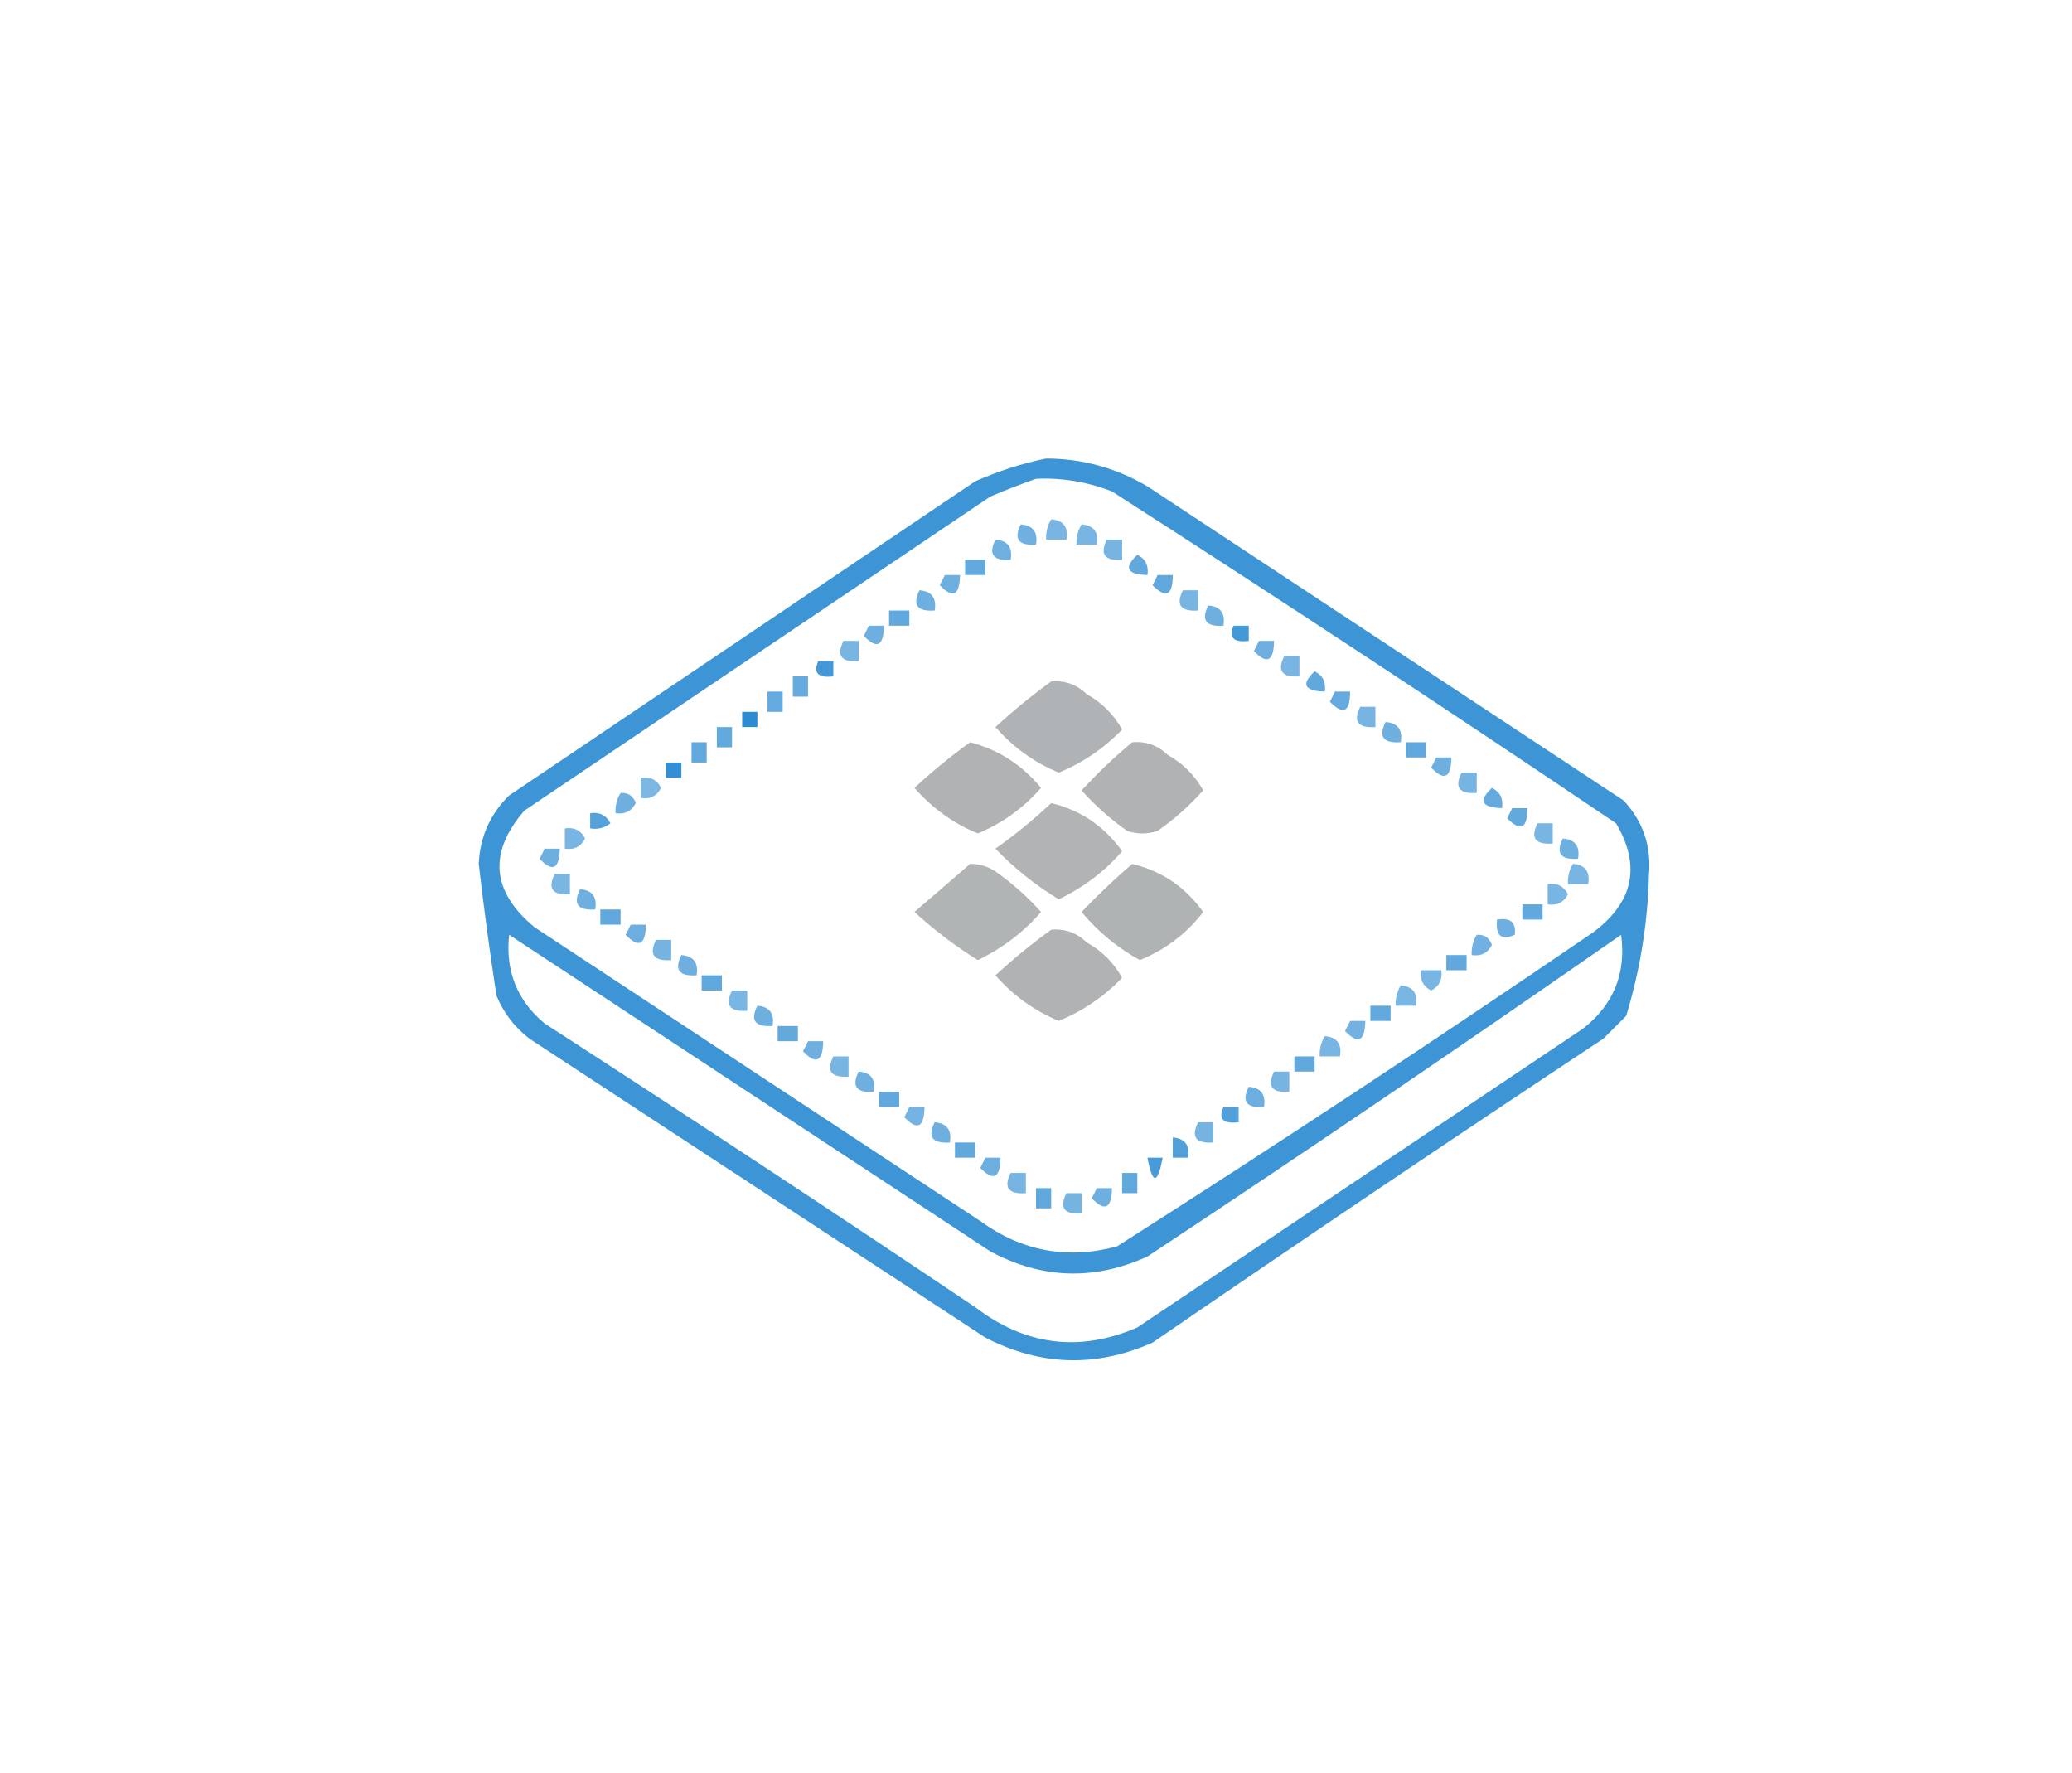 <?xml version="1.0" encoding="UTF-8"?>
<!DOCTYPE svg>
<svg xmlns="http://www.w3.org/2000/svg" version="1.1" width="409px" height="350px" style="shape-rendering:geometricPrecision; text-rendering:geometricPrecision; image-rendering:optimizeQuality; fill-rule:evenodd; clip-rule:evenodd" xmlns:xlink="http://www.w3.org/1999/xlink">
<g><path style="opacity:0.756" fill="#0073c8" d="M 206.5,90.5 C 213.667,90.528 220.334,92.361 226.5,96C 257.833,116.667 289.167,137.333 320.5,158C 324.295,162.092 325.962,166.926 325.5,172.5C 325.271,182.076 323.771,191.409 321,200.5C 319.5,202 318,203.5 316.5,205C 286.661,224.752 256.994,244.752 227.5,265C 216.316,269.946 205.316,269.613 194.5,264C 164.5,244.333 134.5,224.667 104.5,205C 101.567,202.736 99.4,199.902 98,196.5C 96.669,187.856 95.503,179.19 94.5,170.5C 94.736,165.196 96.736,160.696 100.5,157C 131.167,136.333 161.833,115.667 192.5,95C 197.127,92.956 201.794,91.456 206.5,90.5 Z M 204.5,94.5 C 209.675,94.272 214.675,95.105 219.5,97C 252.924,118.461 286.09,140.294 319,162.5C 323.948,170.891 322.448,178.057 314.5,184C 283.509,205.164 252.176,225.83 220.5,246C 210.715,248.638 201.715,246.971 193.5,241C 164.167,221.667 134.833,202.333 105.5,183C 97.016,175.958 96.349,168.291 103.5,160C 134.167,139.333 164.833,118.667 195.5,98C 198.571,96.704 201.571,95.538 204.5,94.5 Z M 100.5,184.5 C 132.138,205.323 163.805,226.156 195.5,247C 205.66,252.451 215.994,252.784 226.5,248C 257.926,227.204 289.093,206.038 320,184.5C 321.018,192.118 318.518,198.284 312.5,203C 283.167,222.667 253.833,242.333 224.5,262C 213.126,266.93 202.46,265.597 192.5,258C 164.338,239.085 136.005,220.418 107.5,202C 102.068,197.466 99.735,191.633 100.5,184.5 Z"/></g>
<g><path style="opacity:0.531" fill="#0073c8" d="M 207.5,102.5 C 209.912,102.694 210.912,104.027 210.5,106.5C 209.167,106.5 207.833,106.5 206.5,106.5C 206.433,105.041 206.766,103.708 207.5,102.5 Z"/></g>
<g><path style="opacity:0.562" fill="#0073c8" d="M 201.5,103.5 C 203.912,103.694 204.912,105.027 204.5,107.5C 201.046,107.733 200.046,106.4 201.5,103.5 Z"/></g>
<g><path style="opacity:0.527" fill="#0073c8" d="M 213.5,103.5 C 215.912,103.694 216.912,105.027 216.5,107.5C 215.167,107.5 213.833,107.5 212.5,107.5C 212.433,106.041 212.766,104.708 213.5,103.5 Z"/></g>
<g><path style="opacity:0.559" fill="#0073c8" d="M 196.5,106.5 C 198.912,106.694 199.912,108.027 199.5,110.5C 196.046,110.733 195.046,109.4 196.5,106.5 Z"/></g>
<g><path style="opacity:0.532" fill="#0073c8" d="M 218.5,106.5 C 219.5,106.5 220.5,106.5 221.5,106.5C 221.5,107.833 221.5,109.167 221.5,110.5C 218.046,110.733 217.046,109.4 218.5,106.5 Z"/></g>
<g><path style="opacity:0.614" fill="#0073c8" d="M 224.5,109.5 C 226.104,110.287 226.771,111.62 226.5,113.5C 222.437,113.384 221.77,112.051 224.5,109.5 Z"/></g>
<g><path style="opacity:0.615" fill="#0073c8" d="M 190.5,110.5 C 191.833,110.5 193.167,110.5 194.5,110.5C 194.5,111.5 194.5,112.5 194.5,113.5C 193.167,113.5 191.833,113.5 190.5,113.5C 190.5,112.5 190.5,111.5 190.5,110.5 Z"/></g>
<g><path style="opacity:0.572" fill="#0073c8" d="M 186.5,113.5 C 187.5,113.5 188.5,113.5 189.5,113.5C 189.426,117.541 188.093,118.208 185.5,115.5C 185.863,114.817 186.196,114.15 186.5,113.5 Z"/></g>
<g><path style="opacity:0.62" fill="#0073c8" d="M 228.5,113.5 C 229.5,113.5 230.5,113.5 231.5,113.5C 231.498,117.541 230.165,118.208 227.5,115.5C 227.863,114.817 228.196,114.15 228.5,113.5 Z"/></g>
<g><path style="opacity:0.572" fill="#0073c8" d="M 181.5,116.5 C 183.912,116.694 184.912,118.027 184.5,120.5C 181.046,120.733 180.046,119.4 181.5,116.5 Z"/></g>
<g><path style="opacity:0.527" fill="#0073c8" d="M 233.5,116.5 C 234.5,116.5 235.5,116.5 236.5,116.5C 236.5,117.833 236.5,119.167 236.5,120.5C 233.046,120.733 232.046,119.4 233.5,116.5 Z"/></g>
<g><path style="opacity:0.567" fill="#0073c8" d="M 238.5,119.5 C 240.912,119.694 241.912,121.027 241.5,123.5C 238.046,123.733 237.046,122.4 238.5,119.5 Z"/></g>
<g><path style="opacity:0.625" fill="#0073c8" d="M 175.5,120.5 C 176.833,120.5 178.167,120.5 179.5,120.5C 179.5,121.5 179.5,122.5 179.5,123.5C 178.167,123.5 176.833,123.5 175.5,123.5C 175.5,122.5 175.5,121.5 175.5,120.5 Z"/></g>
<g><path style="opacity:0.567" fill="#0073c8" d="M 171.5,123.5 C 172.5,123.5 173.5,123.5 174.5,123.5C 174.426,127.541 173.093,128.208 170.5,125.5C 170.863,124.817 171.196,124.15 171.5,123.5 Z"/></g>
<g><path style="opacity:0.738" fill="#0073c8" d="M 243.5,123.5 C 244.5,123.5 245.5,123.5 246.5,123.5C 246.5,124.5 246.5,125.5 246.5,126.5C 243.506,126.854 242.506,125.854 243.5,123.5 Z"/></g>
<g><path style="opacity:0.531" fill="#0073c8" d="M 166.5,126.5 C 167.5,126.5 168.5,126.5 169.5,126.5C 169.5,127.833 169.5,129.167 169.5,130.5C 166.046,130.733 165.046,129.4 166.5,126.5 Z"/></g>
<g><path style="opacity:0.567" fill="#0073c8" d="M 248.5,126.5 C 249.5,126.5 250.5,126.5 251.5,126.5C 251.426,130.541 250.093,131.208 247.5,128.5C 247.863,127.817 248.196,127.15 248.5,126.5 Z"/></g>
<g><path style="opacity:0.527" fill="#0073c8" d="M 253.5,129.5 C 254.5,129.5 255.5,129.5 256.5,129.5C 256.5,130.833 256.5,132.167 256.5,133.5C 253.046,133.733 252.046,132.4 253.5,129.5 Z"/></g>
<g><path style="opacity:0.738" fill="#0073c8" d="M 161.5,130.5 C 162.5,130.5 163.5,130.5 164.5,130.5C 164.5,131.5 164.5,132.5 164.5,133.5C 161.506,133.854 160.506,132.854 161.5,130.5 Z"/></g>
<g><path style="opacity:0.62" fill="#0073c8" d="M 259.5,132.5 C 261.104,133.287 261.771,134.62 261.5,136.5C 257.437,136.384 256.77,135.051 259.5,132.5 Z"/></g>
<g><path style="opacity:0.599" fill="#0073c8" d="M 156.5,133.5 C 157.5,133.5 158.5,133.5 159.5,133.5C 159.5,134.833 159.5,136.167 159.5,137.5C 158.5,137.5 157.5,137.5 156.5,137.5C 156.5,136.167 156.5,134.833 156.5,133.5 Z"/></g>
<g><path style="opacity:0.886" fill="#a6a9ab" d="M 207.5,134.5 C 210.226,134.264 212.559,135.097 214.5,137C 217.513,138.679 219.846,141.013 221.5,144C 217.905,147.711 213.738,150.544 209,152.5C 204.153,150.492 199.986,147.492 196.5,143.5C 200.014,140.253 203.68,137.253 207.5,134.5 Z"/></g>
<g><path style="opacity:0.609" fill="#0073c8" d="M 151.5,136.5 C 152.5,136.5 153.5,136.5 154.5,136.5C 154.5,137.833 154.5,139.167 154.5,140.5C 153.5,140.5 152.5,140.5 151.5,140.5C 151.5,139.167 151.5,137.833 151.5,136.5 Z"/></g>
<g><path style="opacity:0.609" fill="#0073c8" d="M 263.5,136.5 C 264.5,136.5 265.5,136.5 266.5,136.5C 266.498,140.541 265.165,141.208 262.5,138.5C 262.863,137.817 263.196,137.15 263.5,136.5 Z"/></g>
<g><path style="opacity:0.532" fill="#0073c8" d="M 268.5,139.5 C 269.5,139.5 270.5,139.5 271.5,139.5C 271.5,140.833 271.5,142.167 271.5,143.5C 268.046,143.733 267.046,142.4 268.5,139.5 Z"/></g>
<g><path style="opacity:0.826" fill="#0073c8" d="M 146.5,140.5 C 147.5,140.5 148.5,140.5 149.5,140.5C 149.5,141.5 149.5,142.5 149.5,143.5C 148.5,143.5 147.5,143.5 146.5,143.5C 146.5,142.5 146.5,141.5 146.5,140.5 Z"/></g>
<g><path style="opacity:0.567" fill="#0073c8" d="M 273.5,142.5 C 275.912,142.694 276.912,144.027 276.5,146.5C 273.046,146.733 272.046,145.4 273.5,142.5 Z"/></g>
<g><path style="opacity:0.615" fill="#0073c8" d="M 141.5,143.5 C 142.5,143.5 143.5,143.5 144.5,143.5C 144.5,144.833 144.5,146.167 144.5,147.5C 143.5,147.5 142.5,147.5 141.5,147.5C 141.5,146.167 141.5,144.833 141.5,143.5 Z"/></g>
<g><path style="opacity:0.615" fill="#0073c8" d="M 136.5,146.5 C 137.5,146.5 138.5,146.5 139.5,146.5C 139.5,147.833 139.5,149.167 139.5,150.5C 138.5,150.5 137.5,150.5 136.5,150.5C 136.5,149.167 136.5,147.833 136.5,146.5 Z"/></g>
<g><path style="opacity:0.89" fill="#a6a9ab" d="M 191.5,146.5 C 197.069,147.96 201.736,150.96 205.5,155.5C 202.014,159.492 197.847,162.492 193,164.5C 188.153,162.492 183.986,159.492 180.5,155.5C 184.014,152.253 187.68,149.253 191.5,146.5 Z"/></g>
<g><path style="opacity:0.889" fill="#a6a9ab" d="M 223.5,146.5 C 226.226,146.264 228.559,147.097 230.5,149C 233.513,150.679 235.846,153.013 237.5,156C 234.86,158.967 231.86,161.634 228.5,164C 226.5,164.667 224.5,164.667 222.5,164C 219.14,161.634 216.14,158.967 213.5,156C 216.614,152.608 219.947,149.442 223.5,146.5 Z"/></g>
<g><path style="opacity:0.625" fill="#0073c8" d="M 277.5,146.5 C 278.833,146.5 280.167,146.5 281.5,146.5C 281.5,147.5 281.5,148.5 281.5,149.5C 280.167,149.5 278.833,149.5 277.5,149.5C 277.5,148.5 277.5,147.5 277.5,146.5 Z"/></g>
<g><path style="opacity:0.567" fill="#0073c8" d="M 283.5,149.5 C 284.5,149.5 285.5,149.5 286.5,149.5C 286.426,153.541 285.093,154.208 282.5,151.5C 282.863,150.817 283.196,150.15 283.5,149.5 Z"/></g>
<g><path style="opacity:0.798" fill="#0073c8" d="M 131.5,150.5 C 132.5,150.5 133.5,150.5 134.5,150.5C 134.5,151.5 134.5,152.5 134.5,153.5C 133.5,153.5 132.5,153.5 131.5,153.5C 131.5,152.5 131.5,151.5 131.5,150.5 Z"/></g>
<g><path style="opacity:0.532" fill="#0073c8" d="M 288.5,152.5 C 289.5,152.5 290.5,152.5 291.5,152.5C 291.5,153.833 291.5,155.167 291.5,156.5C 288.046,156.733 287.046,155.4 288.5,152.5 Z"/></g>
<g><path style="opacity:0.514" fill="#0073c8" d="M 126.5,153.5 C 128.346,153.222 129.68,153.889 130.5,155.5C 129.68,157.111 128.346,157.778 126.5,157.5C 126.5,156.167 126.5,154.833 126.5,153.5 Z"/></g>
<g><path style="opacity:0.609" fill="#0073c8" d="M 294.5,155.5 C 296.104,156.287 296.771,157.62 296.5,159.5C 292.437,159.384 291.77,158.051 294.5,155.5 Z"/></g>
<g><path style="opacity:0.567" fill="#0073c8" d="M 122.5,156.5 C 123.995,156.415 124.995,157.081 125.5,158.5C 124.68,160.111 123.346,160.778 121.5,160.5C 121.433,159.041 121.766,157.708 122.5,156.5 Z"/></g>
<g><path style="opacity:0.877" fill="#a6a9ab" d="M 207.5,158.5 C 213.314,159.912 217.98,163.079 221.5,168C 218.04,171.993 213.873,175.16 209,177.5C 204.387,174.72 200.22,171.387 196.5,167.5C 200.421,164.72 204.087,161.72 207.5,158.5 Z"/></g>
<g><path style="opacity:0.615" fill="#0073c8" d="M 298.5,159.5 C 299.5,159.5 300.5,159.5 301.5,159.5C 301.498,163.541 300.165,164.208 297.5,161.5C 297.863,160.817 298.196,160.15 298.5,159.5 Z"/></g>
<g><path style="opacity:0.665" fill="#0073c8" d="M 116.5,160.5 C 118.346,160.222 119.68,160.889 120.5,162.5C 119.311,163.429 117.978,163.762 116.5,163.5C 116.5,162.5 116.5,161.5 116.5,160.5 Z"/></g>
<g><path style="opacity:0.527" fill="#0073c8" d="M 303.5,162.5 C 304.5,162.5 305.5,162.5 306.5,162.5C 306.5,163.833 306.5,165.167 306.5,166.5C 303.046,166.733 302.046,165.4 303.5,162.5 Z"/></g>
<g><path style="opacity:0.527" fill="#0073c8" d="M 111.5,163.5 C 113.346,163.222 114.68,163.889 115.5,165.5C 114.68,167.111 113.346,167.778 111.5,167.5C 111.5,166.167 111.5,164.833 111.5,163.5 Z"/></g>
<g><path style="opacity:0.572" fill="#0073c8" d="M 308.5,165.5 C 310.912,165.694 311.912,167.027 311.5,169.5C 308.046,169.733 307.046,168.4 308.5,165.5 Z"/></g>
<g><path style="opacity:0.572" fill="#0073c8" d="M 107.5,167.5 C 108.5,167.5 109.5,167.5 110.5,167.5C 110.426,171.541 109.093,172.208 106.5,169.5C 106.863,168.817 107.196,168.15 107.5,167.5 Z"/></g>
<g><path style="opacity:0.873" fill="#a6a9ab" d="M 191.5,170.5 C 193.308,170.491 194.975,170.991 196.5,172C 199.86,174.366 202.86,177.033 205.5,180C 202.04,183.993 197.873,187.16 193,189.5C 188.541,186.706 184.374,183.54 180.5,180C 184.206,176.824 187.873,173.657 191.5,170.5 Z"/></g>
<g><path style="opacity:0.879" fill="#a6a9ab" d="M 223.5,170.5 C 229.314,171.912 233.98,175.079 237.5,180C 234.234,184.255 230.068,187.422 225,189.5C 220.534,187.028 216.701,183.862 213.5,180C 216.664,176.67 219.997,173.503 223.5,170.5 Z"/></g>
<g><path style="opacity:0.531" fill="#0073c8" d="M 310.5,170.5 C 312.912,170.694 313.912,172.027 313.5,174.5C 312.167,174.5 310.833,174.5 309.5,174.5C 309.433,173.041 309.766,171.708 310.5,170.5 Z"/></g>
<g><path style="opacity:0.518" fill="#0073c8" d="M 109.5,172.5 C 110.5,172.5 111.5,172.5 112.5,172.5C 112.5,173.833 112.5,175.167 112.5,176.5C 109.046,176.733 108.046,175.4 109.5,172.5 Z"/></g>
<g><path style="opacity:0.531" fill="#0073c8" d="M 305.5,174.5 C 307.346,174.222 308.68,174.889 309.5,176.5C 308.68,178.111 307.346,178.778 305.5,178.5C 305.5,177.167 305.5,175.833 305.5,174.5 Z"/></g>
<g><path style="opacity:0.567" fill="#0073c8" d="M 114.5,175.5 C 116.912,175.694 117.912,177.027 117.5,179.5C 114.046,179.733 113.046,178.4 114.5,175.5 Z"/></g>
<g><path style="opacity:0.625" fill="#0073c8" d="M 300.5,178.5 C 301.833,178.5 303.167,178.5 304.5,178.5C 304.5,179.5 304.5,180.5 304.5,181.5C 303.167,181.5 301.833,181.5 300.5,181.5C 300.5,180.5 300.5,179.5 300.5,178.5 Z"/></g>
<g><path style="opacity:0.62" fill="#0073c8" d="M 118.5,179.5 C 119.833,179.5 121.167,179.5 122.5,179.5C 122.5,180.5 122.5,181.5 122.5,182.5C 121.167,182.5 119.833,182.5 118.5,182.5C 118.5,181.5 118.5,180.5 118.5,179.5 Z"/></g>
<g><path style="opacity:0.573" fill="#0073c8" d="M 295.5,181.5 C 298.166,181.066 299.333,182.066 299,184.5C 296.342,185.694 295.176,184.694 295.5,181.5 Z"/></g>
<g><path style="opacity:0.577" fill="#0073c8" d="M 124.5,182.5 C 125.5,182.5 126.5,182.5 127.5,182.5C 127.426,186.541 126.093,187.208 123.5,184.5C 123.863,183.817 124.196,183.15 124.5,182.5 Z"/></g>
<g><path style="opacity:0.884" fill="#a6a9ab" d="M 207.5,183.5 C 210.226,183.264 212.559,184.097 214.5,186C 217.513,187.679 219.846,190.013 221.5,193C 217.905,196.711 213.738,199.544 209,201.5C 204.153,199.492 199.986,196.492 196.5,192.5C 200.014,189.253 203.68,186.253 207.5,183.5 Z"/></g>
<g><path style="opacity:0.558" fill="#0073c8" d="M 291.5,184.5 C 292.995,184.415 293.995,185.081 294.5,186.5C 293.68,188.111 292.346,188.778 290.5,188.5C 290.433,187.041 290.766,185.708 291.5,184.5 Z"/></g>
<g><path style="opacity:0.536" fill="#0073c8" d="M 129.5,185.5 C 130.5,185.5 131.5,185.5 132.5,185.5C 132.5,186.833 132.5,188.167 132.5,189.5C 129.046,189.733 128.046,188.4 129.5,185.5 Z"/></g>
<g><path style="opacity:0.567" fill="#0073c8" d="M 134.5,188.5 C 136.912,188.694 137.912,190.027 137.5,192.5C 134.046,192.733 133.046,191.4 134.5,188.5 Z"/></g>
<g><path style="opacity:0.625" fill="#0073c8" d="M 285.5,188.5 C 286.833,188.5 288.167,188.5 289.5,188.5C 289.5,189.5 289.5,190.5 289.5,191.5C 288.167,191.5 286.833,191.5 285.5,191.5C 285.5,190.5 285.5,189.5 285.5,188.5 Z"/></g>
<g><path style="opacity:0.527" fill="#0073c8" d="M 280.5,191.5 C 281.833,191.5 283.167,191.5 284.5,191.5C 284.778,193.346 284.111,194.68 282.5,195.5C 280.889,194.68 280.222,193.346 280.5,191.5 Z"/></g>
<g><path style="opacity:0.625" fill="#0073c8" d="M 138.5,192.5 C 139.833,192.5 141.167,192.5 142.5,192.5C 142.5,193.5 142.5,194.5 142.5,195.5C 141.167,195.5 139.833,195.5 138.5,195.5C 138.5,194.5 138.5,193.5 138.5,192.5 Z"/></g>
<g><path style="opacity:0.523" fill="#0073c8" d="M 276.5,194.5 C 278.912,194.694 279.912,196.027 279.5,198.5C 278.167,198.5 276.833,198.5 275.5,198.5C 275.433,197.041 275.766,195.708 276.5,194.5 Z"/></g>
<g><path style="opacity:0.523" fill="#0073c8" d="M 144.5,195.5 C 145.5,195.5 146.5,195.5 147.5,195.5C 147.5,196.833 147.5,198.167 147.5,199.5C 144.046,199.733 143.046,198.4 144.5,195.5 Z"/></g>
<g><path style="opacity:0.572" fill="#0073c8" d="M 149.5,198.5 C 151.912,198.694 152.912,200.027 152.5,202.5C 149.046,202.733 148.046,201.4 149.5,198.5 Z"/></g>
<g><path style="opacity:0.615" fill="#0073c8" d="M 270.5,198.5 C 271.833,198.5 273.167,198.5 274.5,198.5C 274.5,199.5 274.5,200.5 274.5,201.5C 273.167,201.5 271.833,201.5 270.5,201.5C 270.5,200.5 270.5,199.5 270.5,198.5 Z"/></g>
<g><path style="opacity:0.554" fill="#0073c8" d="M 266.5,201.5 C 267.5,201.5 268.5,201.5 269.5,201.5C 269.426,205.541 268.093,206.208 265.5,203.5C 265.863,202.817 266.196,202.15 266.5,201.5 Z"/></g>
<g><path style="opacity:0.615" fill="#0073c8" d="M 153.5,202.5 C 154.833,202.5 156.167,202.5 157.5,202.5C 157.5,203.5 157.5,204.5 157.5,205.5C 156.167,205.5 154.833,205.5 153.5,205.5C 153.5,204.5 153.5,203.5 153.5,202.5 Z"/></g>
<g><path style="opacity:0.527" fill="#0073c8" d="M 261.5,204.5 C 263.912,204.694 264.912,206.027 264.5,208.5C 263.167,208.5 261.833,208.5 260.5,208.5C 260.433,207.041 260.766,205.708 261.5,204.5 Z"/></g>
<g><path style="opacity:0.567" fill="#0073c8" d="M 159.5,205.5 C 160.5,205.5 161.5,205.5 162.5,205.5C 162.426,209.541 161.093,210.208 158.5,207.5C 158.863,206.817 159.196,206.15 159.5,205.5 Z"/></g>
<g><path style="opacity:0.527" fill="#0073c8" d="M 164.5,208.5 C 165.5,208.5 166.5,208.5 167.5,208.5C 167.5,209.833 167.5,211.167 167.5,212.5C 164.046,212.733 163.046,211.4 164.5,208.5 Z"/></g>
<g><path style="opacity:0.62" fill="#0073c8" d="M 255.5,208.5 C 256.833,208.5 258.167,208.5 259.5,208.5C 259.5,209.5 259.5,210.5 259.5,211.5C 258.167,211.5 256.833,211.5 255.5,211.5C 255.5,210.5 255.5,209.5 255.5,208.5 Z"/></g>
<g><path style="opacity:0.563" fill="#0073c8" d="M 169.5,211.5 C 171.912,211.694 172.912,213.027 172.5,215.5C 169.046,215.733 168.046,214.4 169.5,211.5 Z"/></g>
<g><path style="opacity:0.532" fill="#0073c8" d="M 251.5,211.5 C 252.5,211.5 253.5,211.5 254.5,211.5C 254.5,212.833 254.5,214.167 254.5,215.5C 251.046,215.733 250.046,214.4 251.5,211.5 Z"/></g>
<g><path style="opacity:0.577" fill="#0073c8" d="M 246.5,214.5 C 248.912,214.694 249.912,216.027 249.5,218.5C 246.046,218.733 245.046,217.4 246.5,214.5 Z"/></g>
<g><path style="opacity:0.62" fill="#0073c8" d="M 173.5,215.5 C 174.833,215.5 176.167,215.5 177.5,215.5C 177.5,216.5 177.5,217.5 177.5,218.5C 176.167,218.5 174.833,218.5 173.5,218.5C 173.5,217.5 173.5,216.5 173.5,215.5 Z"/></g>
<g><path style="opacity:0.548" fill="#0073c8" d="M 179.5,218.5 C 180.5,218.5 181.5,218.5 182.5,218.5C 182.426,222.541 181.093,223.208 178.5,220.5C 178.863,219.817 179.196,219.15 179.5,218.5 Z"/></g>
<g><path style="opacity:0.676" fill="#0073c8" d="M 241.5,218.5 C 242.5,218.5 243.5,218.5 244.5,218.5C 244.5,219.5 244.5,220.5 244.5,221.5C 241.433,221.879 240.433,220.879 241.5,218.5 Z"/></g>
<g><path style="opacity:0.568" fill="#0073c8" d="M 184.5,221.5 C 186.912,221.694 187.912,223.027 187.5,225.5C 184.046,225.733 183.046,224.4 184.5,221.5 Z"/></g>
<g><path style="opacity:0.536" fill="#0073c8" d="M 236.5,221.5 C 237.5,221.5 238.5,221.5 239.5,221.5C 239.5,222.833 239.5,224.167 239.5,225.5C 236.046,225.733 235.046,224.4 236.5,221.5 Z"/></g>
<g><path style="opacity:0.676" fill="#0073c8" d="M 231.5,224.5 C 233.912,224.694 234.912,226.027 234.5,228.5C 233.5,228.5 232.5,228.5 231.5,228.5C 231.5,227.167 231.5,225.833 231.5,224.5 Z"/></g>
<g><path style="opacity:0.62" fill="#0073c8" d="M 188.5,225.5 C 189.833,225.5 191.167,225.5 192.5,225.5C 192.5,226.5 192.5,227.5 192.5,228.5C 191.167,228.5 189.833,228.5 188.5,228.5C 188.5,227.5 188.5,226.5 188.5,225.5 Z"/></g>
<g><path style="opacity:0.572" fill="#0073c8" d="M 194.5,228.5 C 195.5,228.5 196.5,228.5 197.5,228.5C 197.426,232.541 196.093,233.208 193.5,230.5C 193.863,229.817 194.196,229.15 194.5,228.5 Z"/></g>
<g><path style="opacity:0.712" fill="#0073c8" d="M 226.5,228.5 C 227.5,228.5 228.5,228.5 229.5,228.5C 228.5,233.833 227.5,233.833 226.5,228.5 Z"/></g>
<g><path style="opacity:0.532" fill="#0073c8" d="M 199.5,231.5 C 200.5,231.5 201.5,231.5 202.5,231.5C 202.5,232.833 202.5,234.167 202.5,235.5C 199.046,235.733 198.046,234.4 199.5,231.5 Z"/></g>
<g><path style="opacity:0.62" fill="#0073c8" d="M 221.5,231.5 C 222.5,231.5 223.5,231.5 224.5,231.5C 224.5,232.833 224.5,234.167 224.5,235.5C 223.5,235.5 222.5,235.5 221.5,235.5C 221.5,234.167 221.5,232.833 221.5,231.5 Z"/></g>
<g><path style="opacity:0.62" fill="#0073c8" d="M 204.5,234.5 C 205.5,234.5 206.5,234.5 207.5,234.5C 207.5,235.833 207.5,237.167 207.5,238.5C 206.5,238.5 205.5,238.5 204.5,238.5C 204.5,237.167 204.5,235.833 204.5,234.5 Z"/></g>
<g><path style="opacity:0.567" fill="#0073c8" d="M 216.5,234.5 C 217.5,234.5 218.5,234.5 219.5,234.5C 219.426,238.541 218.093,239.208 215.5,236.5C 215.863,235.817 216.196,235.15 216.5,234.5 Z"/></g>
<g><path style="opacity:0.54" fill="#0073c8" d="M 210.5,235.5 C 211.5,235.5 212.5,235.5 213.5,235.5C 213.5,236.833 213.5,238.167 213.5,239.5C 210.046,239.733 209.046,238.4 210.5,235.5 Z"/></g>
</svg>
